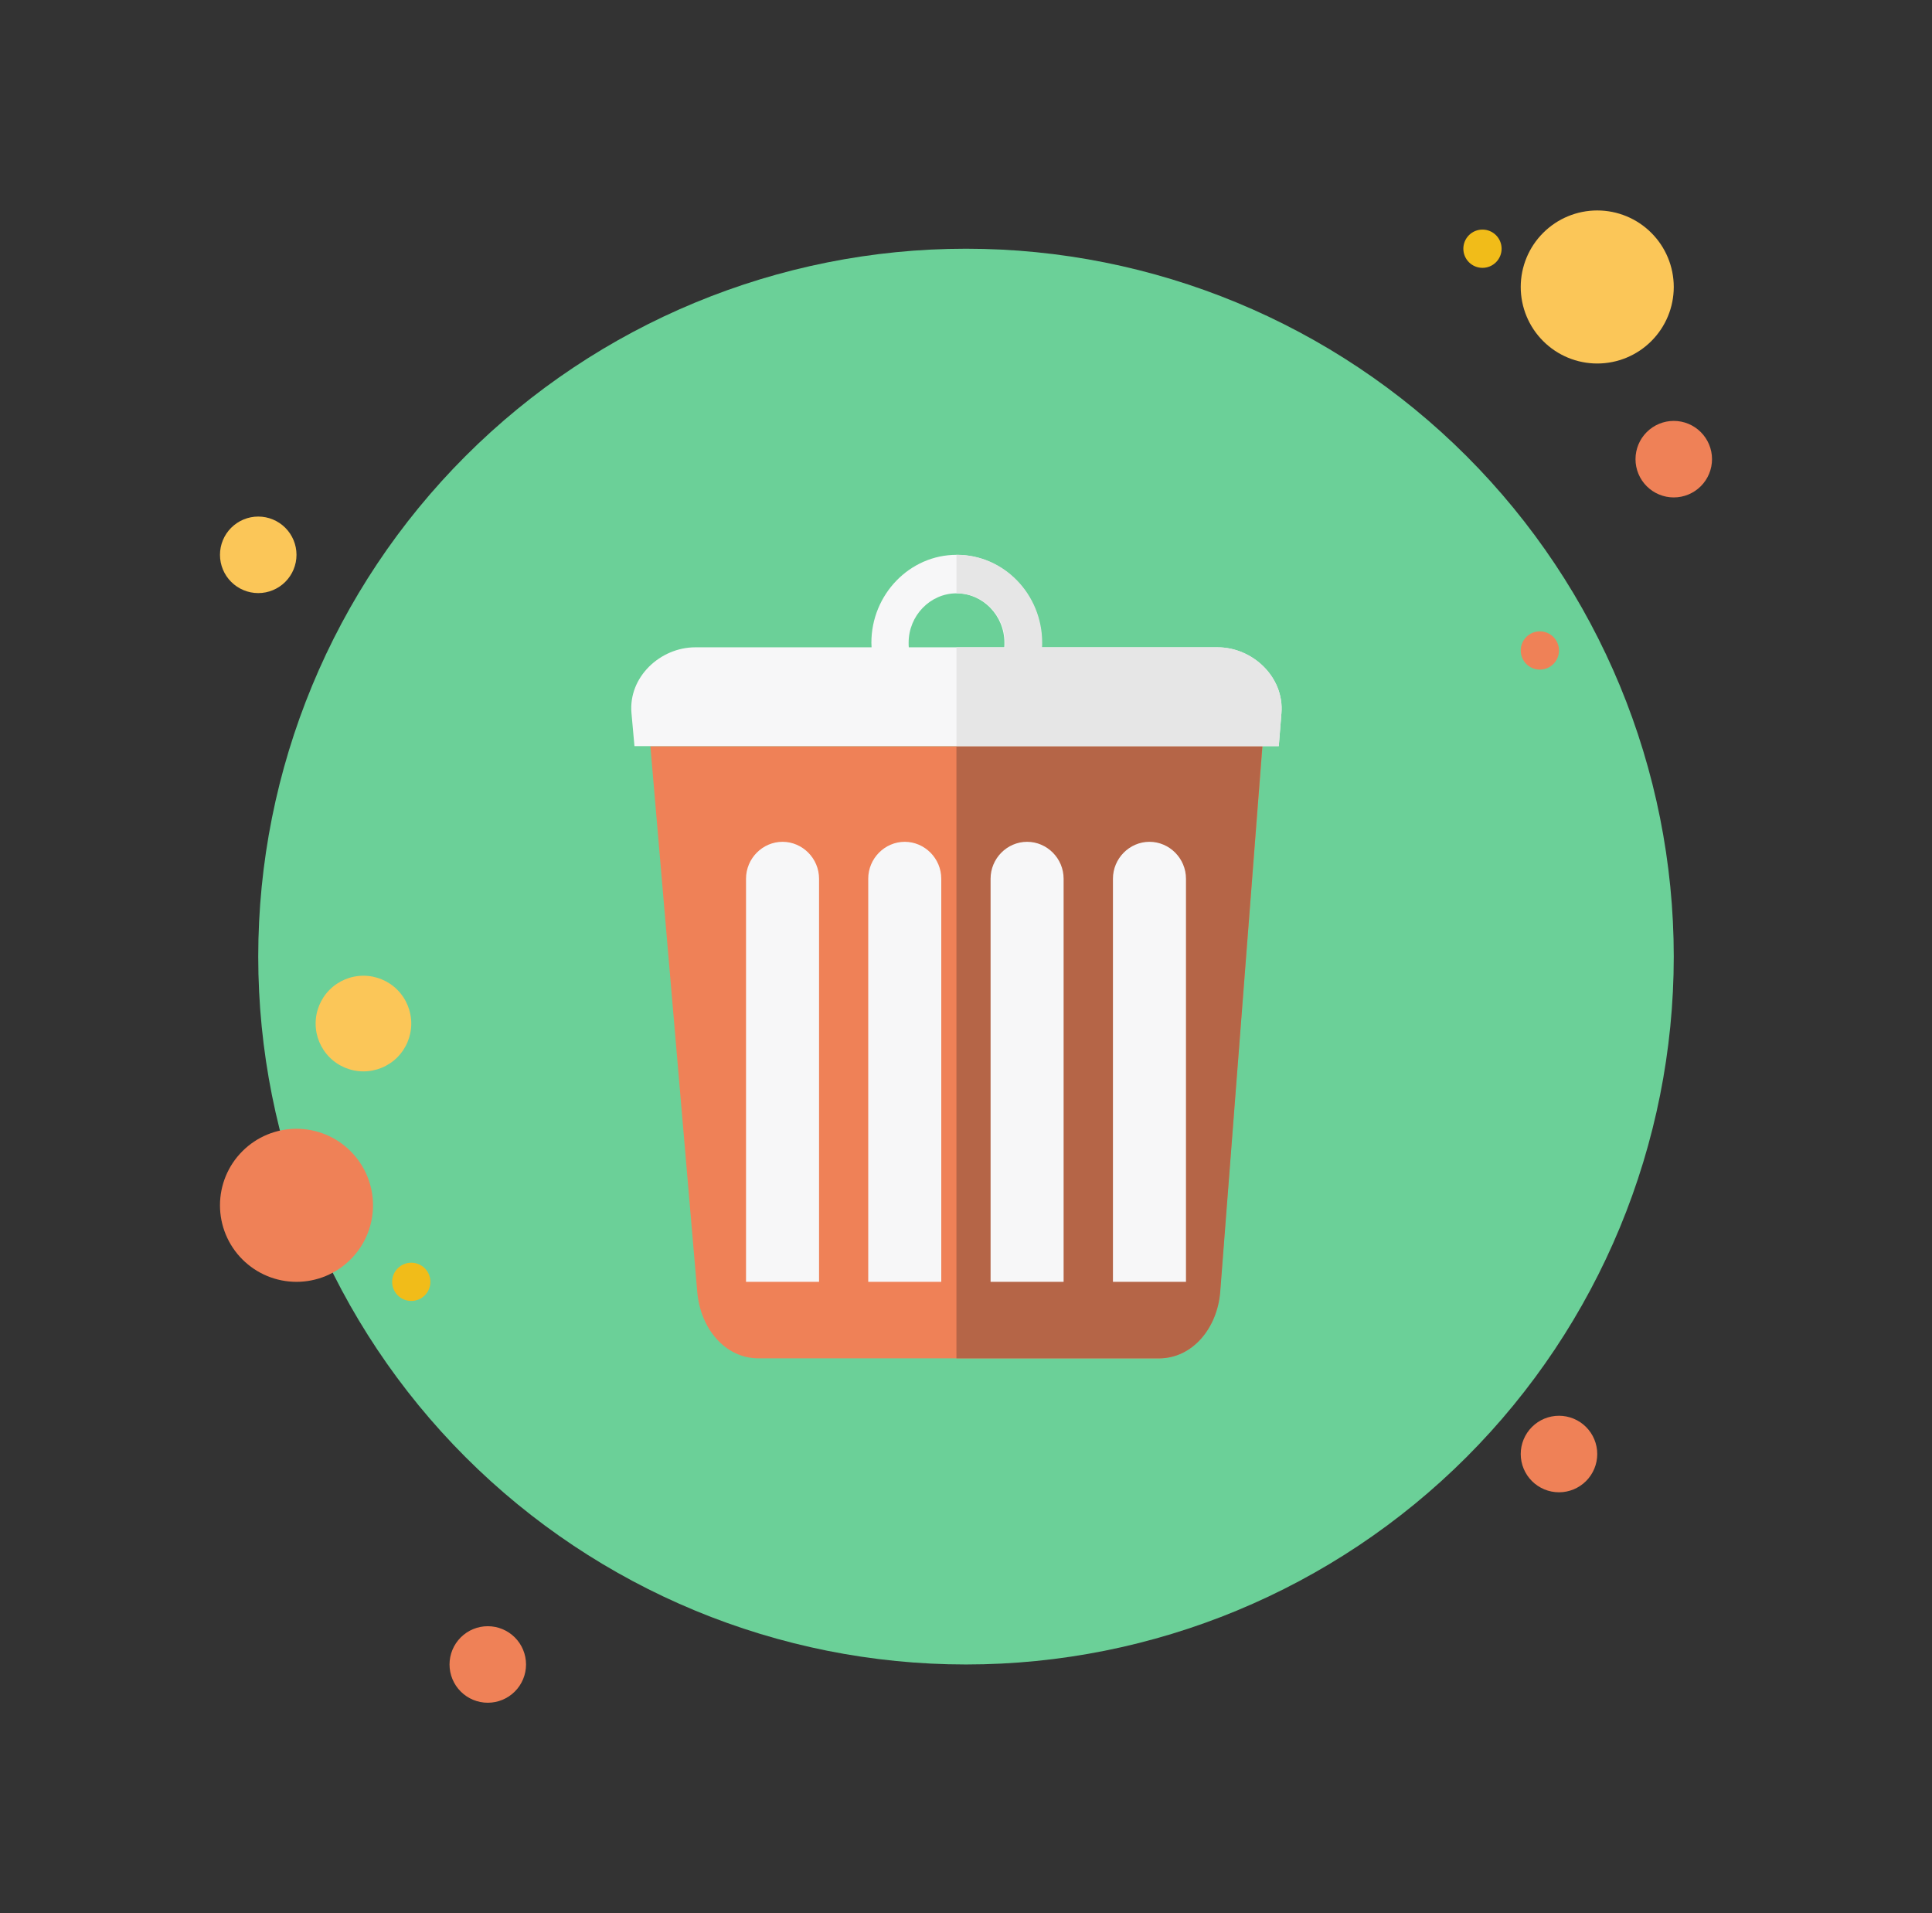 <svg width="101" height="100" viewBox="0 0 101 100" fill="none" xmlns="http://www.w3.org/2000/svg">
<rect x="0" y="0" width="101" height="100" fill="#333333" stroke="none"/>
<path d="M13.5 27C12.97 27 12.461 27.211 12.086 27.586C11.711 27.961 11.5 28.47 11.5 29C11.5 29.53 11.711 30.039 12.086 30.414C12.461 30.789 12.97 31 13.5 31C14.03 31 14.539 30.789 14.914 30.414C15.289 30.039 15.5 29.53 15.5 29C15.5 28.47 15.289 27.961 14.914 27.586C14.539 27.211 14.03 27 13.5 27Z" fill="#FBC658"/>
<path d="M77.5 12C77.235 12 76.98 12.105 76.793 12.293C76.605 12.48 76.5 12.735 76.5 13C76.5 13.265 76.605 13.52 76.793 13.707C76.98 13.895 77.235 14 77.5 14C77.765 14 78.02 13.895 78.207 13.707C78.395 13.52 78.5 13.265 78.5 13C78.5 12.735 78.395 12.48 78.207 12.293C78.02 12.105 77.765 12 77.5 12Z" fill="#F1BC19"/>
<path d="M50.5 13C40.687 13 31.276 16.898 24.337 23.837C17.398 30.776 13.5 40.187 13.5 50C13.5 59.813 17.398 69.224 24.337 76.163C31.276 83.102 40.687 87 50.5 87C60.313 87 69.724 83.102 76.663 76.163C83.602 69.224 87.5 59.813 87.5 50C87.5 40.187 83.602 30.776 76.663 23.837C69.724 16.898 60.313 13 50.5 13Z" fill="#6BD098"/>
<path d="M83.5 11C82.439 11 81.422 11.421 80.672 12.172C79.921 12.922 79.5 13.939 79.5 15C79.5 16.061 79.921 17.078 80.672 17.828C81.422 18.579 82.439 19 83.5 19C84.561 19 85.578 18.579 86.328 17.828C87.079 17.078 87.5 16.061 87.5 15C87.5 13.939 87.079 12.922 86.328 12.172C85.578 11.421 84.561 11 83.5 11Z" fill="#FBC658"/>
<path d="M87.5 22C86.97 22 86.461 22.211 86.086 22.586C85.711 22.961 85.5 23.47 85.5 24C85.5 24.53 85.711 25.039 86.086 25.414C86.461 25.789 86.97 26 87.5 26C88.03 26 88.539 25.789 88.914 25.414C89.289 25.039 89.5 24.53 89.5 24C89.5 23.47 89.289 22.961 88.914 22.586C88.539 22.211 88.03 22 87.5 22Z" fill="#EF8157"/>
<path d="M81.5 74C80.97 74 80.461 74.211 80.086 74.586C79.711 74.961 79.5 75.47 79.5 76C79.5 76.53 79.711 77.039 80.086 77.414C80.461 77.789 80.97 78 81.5 78C82.03 78 82.539 77.789 82.914 77.414C83.289 77.039 83.5 76.53 83.5 76C83.5 75.47 83.289 74.961 82.914 74.586C82.539 74.211 82.03 74 81.5 74ZM15.5 59C14.439 59 13.422 59.421 12.672 60.172C11.921 60.922 11.5 61.939 11.5 63C11.5 64.061 11.921 65.078 12.672 65.828C13.422 66.579 14.439 67 15.5 67C16.561 67 17.578 66.579 18.328 65.828C19.079 65.078 19.5 64.061 19.5 63C19.5 61.939 19.079 60.922 18.328 60.172C17.578 59.421 16.561 59 15.5 59Z" fill="#EF8157"/>
<path d="M25.5 85C24.97 85 24.461 85.211 24.086 85.586C23.711 85.961 23.5 86.47 23.5 87C23.5 87.53 23.711 88.039 24.086 88.414C24.461 88.789 24.97 89 25.5 89C26.03 89 26.539 88.789 26.914 88.414C27.289 88.039 27.5 87.53 27.5 87C27.5 86.47 27.289 85.961 26.914 85.586C26.539 85.211 26.03 85 25.5 85Z" fill="#EF8157"/>
<path d="M19 51C18.337 51 17.701 51.263 17.232 51.732C16.763 52.201 16.5 52.837 16.5 53.5C16.5 54.163 16.763 54.799 17.232 55.268C17.701 55.737 18.337 56 19 56C19.663 56 20.299 55.737 20.768 55.268C21.237 54.799 21.5 54.163 21.5 53.5C21.5 52.837 21.237 52.201 20.768 51.732C20.299 51.263 19.663 51 19 51Z" fill="#FBC658"/>
<path d="M21.5 66C21.235 66 20.98 66.105 20.793 66.293C20.605 66.48 20.5 66.735 20.5 67C20.5 67.265 20.605 67.52 20.793 67.707C20.98 67.895 21.235 68 21.5 68C21.765 68 22.02 67.895 22.207 67.707C22.395 67.52 22.5 67.265 22.5 67C22.5 66.735 22.395 66.48 22.207 66.293C22.02 66.105 21.765 66 21.5 66Z" fill="#F1BC19"/>
<path d="M80.5 33C80.235 33 79.98 33.105 79.793 33.293C79.605 33.48 79.5 33.735 79.5 34C79.5 34.265 79.605 34.52 79.793 34.707C79.98 34.895 80.235 35 80.5 35C80.765 35 81.02 34.895 81.207 34.707C81.395 34.52 81.5 34.265 81.5 34C81.5 33.735 81.395 33.48 81.207 33.293C81.02 33.105 80.765 33 80.5 33Z" fill="#EF8157"/>
<path d="M66 39L63.782 67.517C63.633 69.418 62.329 71 60.568 71H39.664C37.895 71 36.608 69.427 36.45 67.517L34 39H66Z" fill="#EF8157"/>
<path d="M65.992 39L63.791 67.517C63.642 69.418 62.344 71 60.59 71H50V39H66H65.992Z" fill="#B56547"/>
<path d="M36.358 33.834H45.563C45.563 33.75 45.554 33.675 45.554 33.592C45.554 31.071 47.559 29 50.005 29C52.452 29 54.456 31.063 54.456 33.592C54.456 33.675 54.456 33.75 54.448 33.834H63.652C65.485 33.834 67.145 35.398 66.99 37.278L66.851 39H33.168L33.012 37.278C32.84 35.389 34.517 33.834 36.35 33.834H36.358ZM47.518 33.834H52.5C52.508 33.759 52.508 33.675 52.508 33.592C52.508 32.17 51.379 31.013 50.005 31.013C48.63 31.013 47.501 32.178 47.501 33.592C47.501 33.675 47.501 33.75 47.509 33.834H47.518Z" fill="#F7F7F8"/>
<path d="M50 29H50.041C52.482 29 54.482 31.063 54.482 33.592C54.482 33.675 54.482 33.75 54.474 33.834H63.659C65.488 33.834 67.145 35.398 66.99 37.278L66.851 39H50V33.834H52.531C52.539 33.759 52.539 33.675 52.539 33.592C52.539 32.17 51.412 31.013 50.041 31.013H50V29.008V29Z" fill="#E6E6E6"/>
<path d="M40.905 44C41.956 44 42.818 44.87 42.818 45.931V67H39V45.931C39 44.87 39.862 44 40.913 44L40.905 44ZM60.087 44C61.138 44 62 44.87 62 45.931V67H58.182V45.931C58.182 44.87 59.044 44 60.095 44L60.087 44ZM53.69 44C54.741 44 55.603 44.87 55.603 45.931V67H51.785V45.931C51.785 44.87 52.647 44 53.698 44L53.69 44ZM47.293 44C48.344 44 49.207 44.87 49.207 45.931V67H45.389V45.931C45.389 44.87 46.251 44 47.302 44L47.293 44Z" fill="#F7F7F8"/>
</svg>
